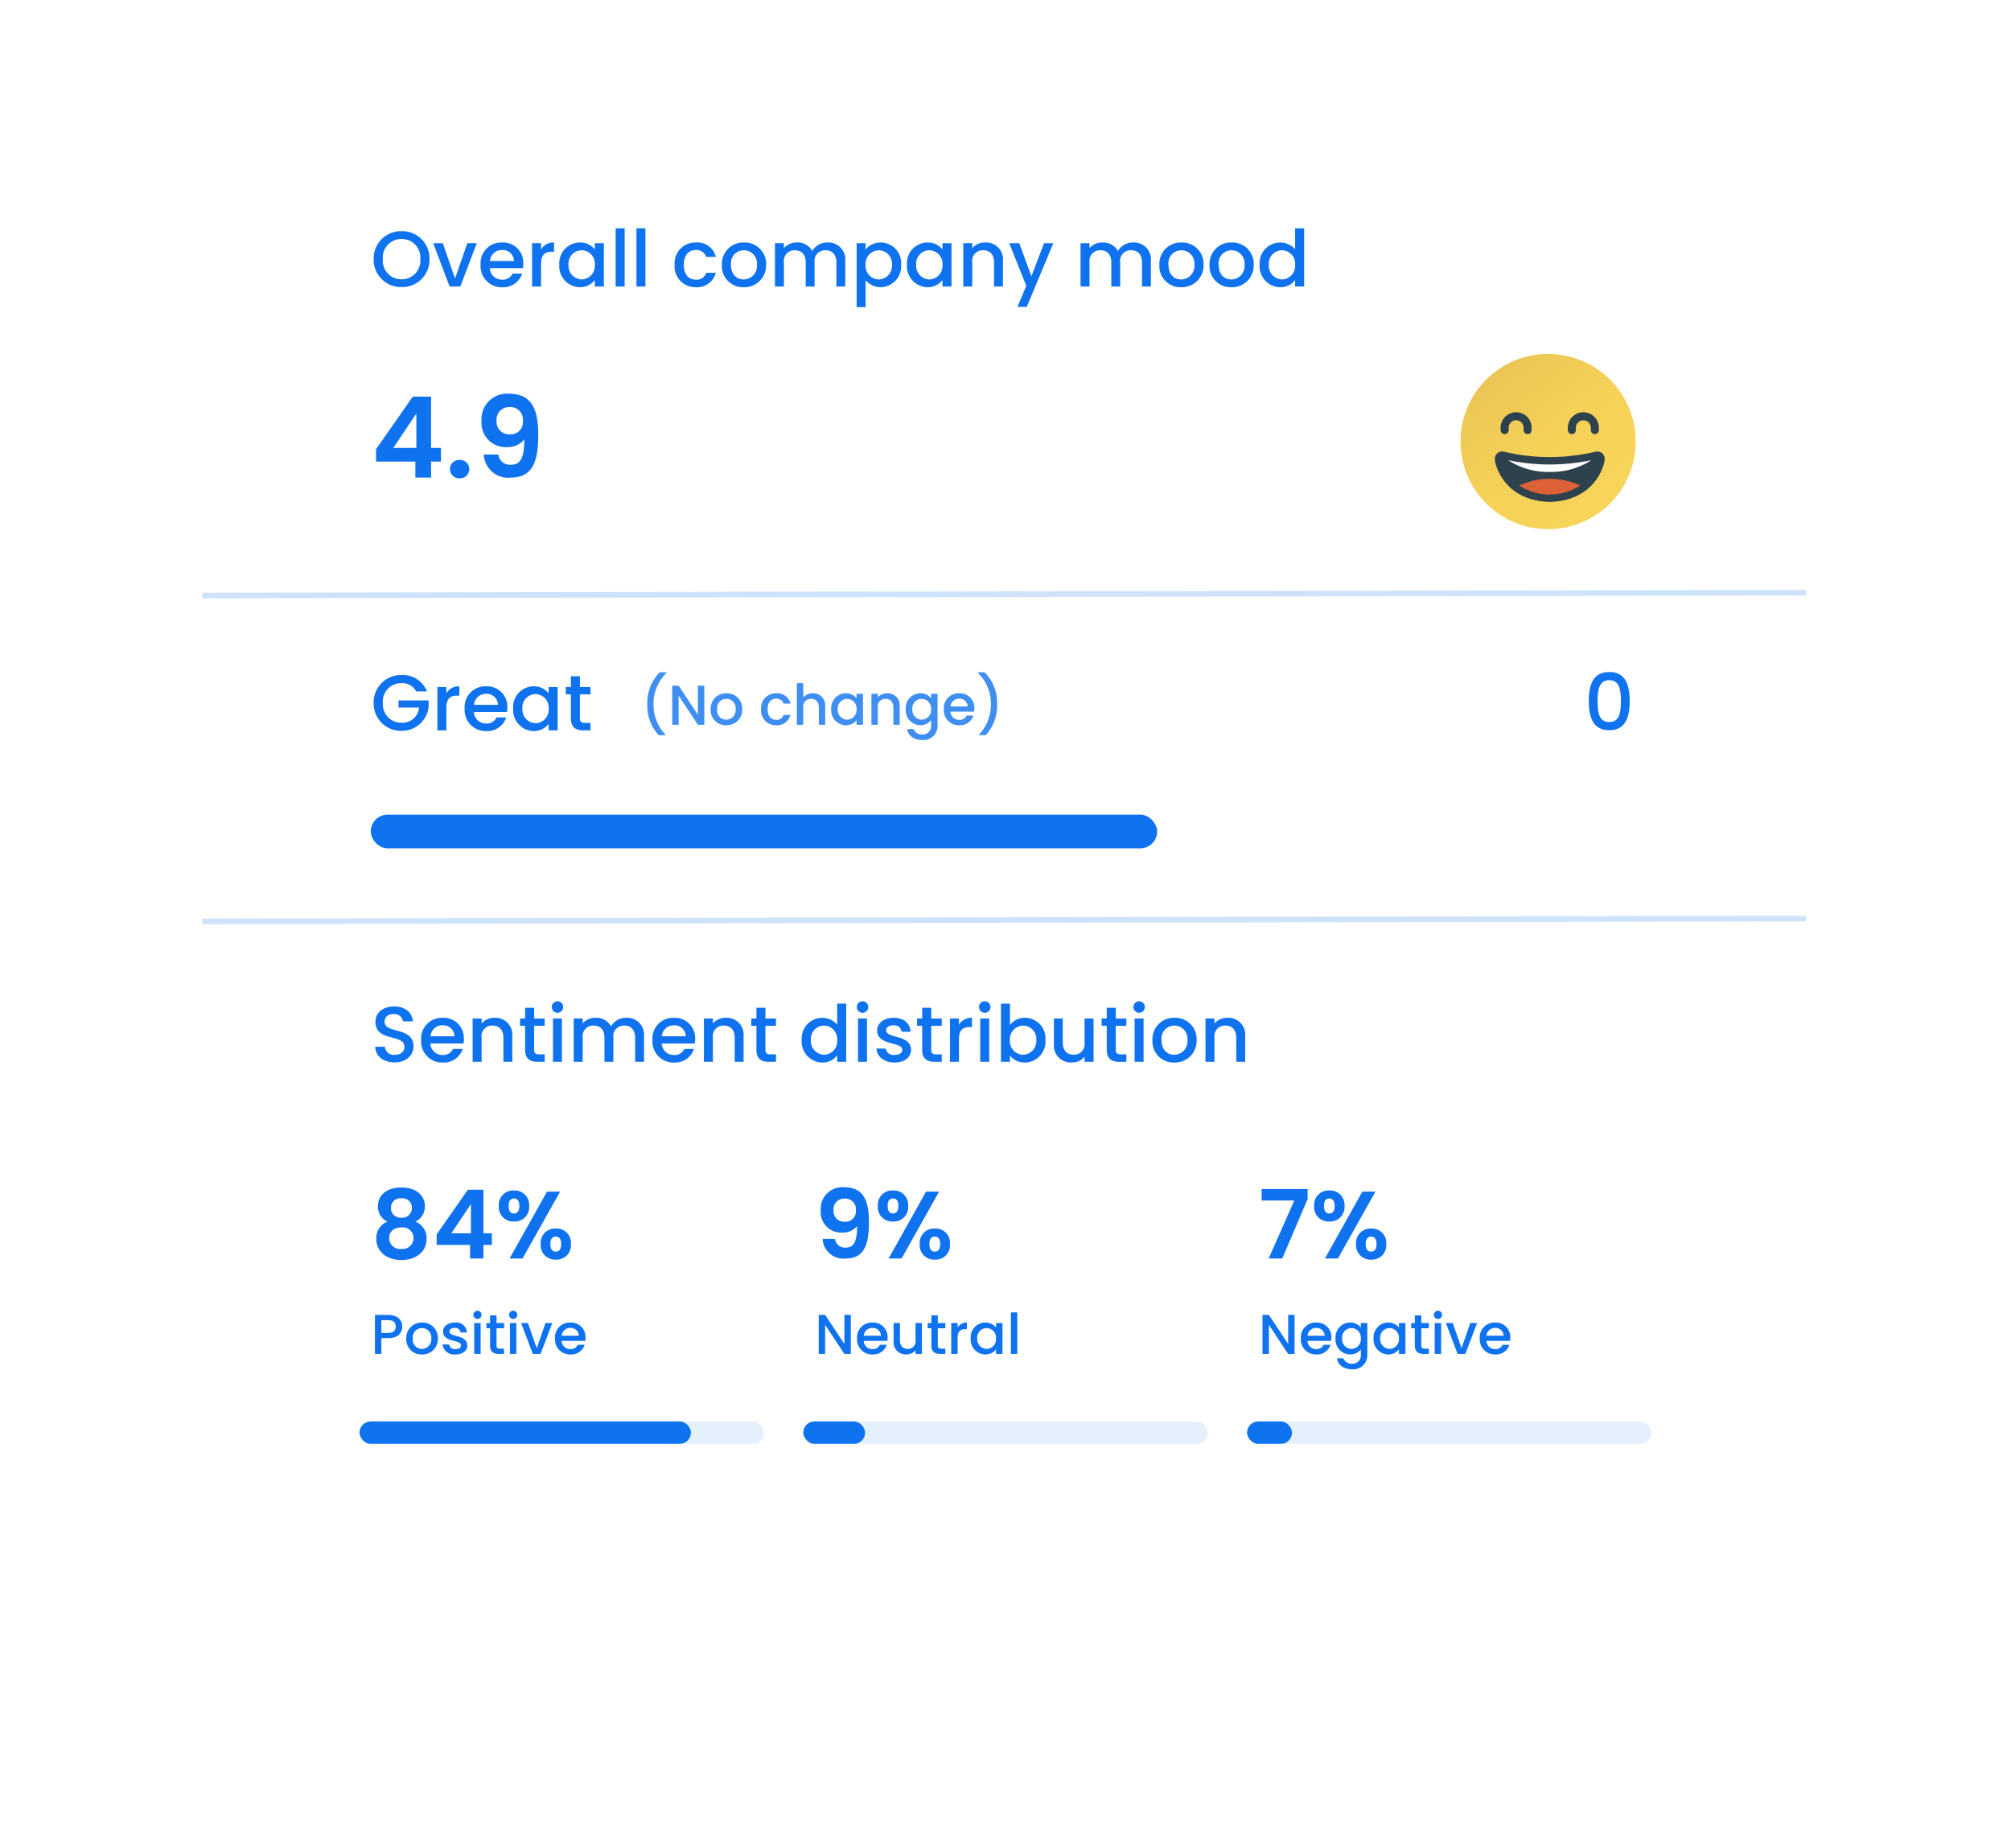 <svg xmlns="http://www.w3.org/2000/svg" xmlns:xlink="http://www.w3.org/1999/xlink" width="358" height="329" viewBox="0 0 358 329"><defs><filter id="a" x="0" y="0" width="358" height="329" filterUnits="userSpaceOnUse"><feOffset dy="16" input="SourceAlpha"/><feGaussianBlur stdDeviation="12" result="b"/><feFlood flood-opacity="0.161"/><feComposite operator="in" in2="b"/><feComposite in="SourceGraphic"/></filter><linearGradient id="c" x1="0.179" y1="0.117" x2="0.821" y2="0.883" gradientUnits="objectBoundingBox"><stop offset="0" stop-color="#eac554"/><stop offset="0.086" stop-color="#ecc855"/><stop offset="0.484" stop-color="#f5d158"/><stop offset="1" stop-color="#f8d55a"/></linearGradient></defs><g transform="translate(36 20)"><g transform="matrix(1, 0, 0, 1, -36, -20)" filter="url(#a)"><rect width="286" height="257" rx="16" transform="translate(36 20)" fill="#fff"/></g><path d="M10.458-4.886a4.85,4.85,0,0,0-4.97-4.97,4.867,4.867,0,0,0-4.97,4.97A4.87,4.87,0,0,0,5.488.1,4.854,4.854,0,0,0,10.458-4.886Zm-8.3,0a3.272,3.272,0,0,1,3.332-3.57A3.272,3.272,0,0,1,8.82-4.886a3.3,3.3,0,0,1-3.332,3.6A3.3,3.3,0,0,1,2.156-4.886Zm8.96-2.828L14.042,0h1.9l2.94-7.714H17.192L15.008-1.428,12.824-7.714ZM23.338-6.5A2,2,0,0,1,25.494-4.55h-4.27A2.1,2.1,0,0,1,23.338-6.5ZM26.95-2.3H25.228a1.868,1.868,0,0,1-1.82,1.078,2.122,2.122,0,0,1-2.2-2.044H27.1a4.923,4.923,0,0,0,.056-.784A3.6,3.6,0,0,0,23.408-7.84a3.694,3.694,0,0,0-3.85,3.976,3.743,3.743,0,0,0,3.85,3.99A3.525,3.525,0,0,0,26.95-2.3ZM30.324-4.06c0-1.638.728-2.128,1.9-2.128h.406V-7.84a2.513,2.513,0,0,0-2.31,1.246v-1.12h-1.6V0h1.6Zm3.248.168A3.729,3.729,0,0,0,37.184.126a3.32,3.32,0,0,0,2.7-1.274V0H41.5V-7.714h-1.61v1.12A3.283,3.283,0,0,0,37.212-7.84,3.672,3.672,0,0,0,33.572-3.892Zm6.314.028a2.4,2.4,0,0,1-2.338,2.6A2.43,2.43,0,0,1,35.21-3.892a2.367,2.367,0,0,1,2.338-2.562A2.392,2.392,0,0,1,39.886-3.864ZM43.6,0h1.6V-10.36H43.6Zm3.7,0h1.6V-10.36h-1.6Zm6.8-3.864a3.689,3.689,0,0,0,3.78,3.99,3.465,3.465,0,0,0,3.556-2.562H59.71a1.762,1.762,0,0,1-1.834,1.218c-1.288,0-2.142-.952-2.142-2.646S56.588-6.5,57.876-6.5A1.8,1.8,0,0,1,59.71-5.278h1.722A3.356,3.356,0,0,0,57.876-7.84,3.685,3.685,0,0,0,54.1-3.864Zm16.282,0A3.8,3.8,0,0,0,66.444-7.84,3.8,3.8,0,0,0,62.51-3.864,3.761,3.761,0,0,0,66.374.126,3.864,3.864,0,0,0,70.378-3.864Zm-6.244,0a2.3,2.3,0,0,1,2.282-2.59,2.334,2.334,0,0,1,2.324,2.59,2.376,2.376,0,0,1-2.366,2.6C65.17-1.26,64.134-2.114,64.134-3.864ZM82.894,0h1.582V-4.55A3.014,3.014,0,0,0,81.3-7.84,3.02,3.02,0,0,0,78.61-6.314,2.975,2.975,0,0,0,75.838-7.84a2.938,2.938,0,0,0-2.282,1.008v-.882h-1.6V0h1.6V-4.312A1.87,1.87,0,0,1,75.5-6.454c1.162,0,1.932.728,1.932,2.142V0h1.582V-4.312a1.87,1.87,0,0,1,1.946-2.142c1.162,0,1.932.728,1.932,2.142ZM88.1-6.58V-7.714h-1.6V3.668h1.6V-1.12A3.488,3.488,0,0,0,90.79.126a3.723,3.723,0,0,0,3.626-4.018A3.661,3.661,0,0,0,90.79-7.84,3.366,3.366,0,0,0,88.1-6.58Zm4.69,2.688A2.432,2.432,0,0,1,90.44-1.26a2.4,2.4,0,0,1-2.338-2.6,2.4,2.4,0,0,1,2.338-2.59A2.369,2.369,0,0,1,92.792-3.892Zm2.674,0A3.729,3.729,0,0,0,99.078.126a3.32,3.32,0,0,0,2.7-1.274V0h1.61V-7.714h-1.61v1.12A3.283,3.283,0,0,0,99.106-7.84,3.672,3.672,0,0,0,95.466-3.892Zm6.314.028a2.4,2.4,0,0,1-2.338,2.6A2.43,2.43,0,0,1,97.1-3.892a2.367,2.367,0,0,1,2.338-2.562A2.392,2.392,0,0,1,101.78-3.864ZM110.964,0h1.582V-4.55a3,3,0,0,0-3.164-3.29,2.968,2.968,0,0,0-2.3,1.008v-.882h-1.6V0h1.6V-4.312a1.87,1.87,0,0,1,1.946-2.142c1.162,0,1.932.728,1.932,2.142Zm6.65-1.834-2.17-5.88h-1.778L116.7-.126l-1.568,3.752h1.652l4.732-11.34h-1.652ZM137.3,0h1.582V-4.55A3.014,3.014,0,0,0,135.7-7.84a3.02,3.02,0,0,0-2.688,1.526,2.975,2.975,0,0,0-2.772-1.526,2.938,2.938,0,0,0-2.282,1.008v-.882h-1.6V0h1.6V-4.312a1.87,1.87,0,0,1,1.946-2.142c1.162,0,1.932.728,1.932,2.142V0h1.582V-4.312a1.87,1.87,0,0,1,1.946-2.142c1.162,0,1.932.728,1.932,2.142ZM148.26-3.864a3.8,3.8,0,0,0-3.934-3.976,3.8,3.8,0,0,0-3.934,3.976,3.761,3.761,0,0,0,3.864,3.99A3.864,3.864,0,0,0,148.26-3.864Zm-6.244,0a2.3,2.3,0,0,1,2.282-2.59,2.334,2.334,0,0,1,2.324,2.59,2.376,2.376,0,0,1-2.366,2.6C143.052-1.26,142.016-2.114,142.016-3.864Zm15.176,0a3.8,3.8,0,0,0-3.934-3.976,3.8,3.8,0,0,0-3.934,3.976,3.761,3.761,0,0,0,3.864,3.99A3.864,3.864,0,0,0,157.192-3.864Zm-6.244,0a2.3,2.3,0,0,1,2.282-2.59,2.334,2.334,0,0,1,2.324,2.59,2.376,2.376,0,0,1-2.366,2.6C151.984-1.26,150.948-2.114,150.948-3.864Zm7.294-.028a3.733,3.733,0,0,0,3.64,4.018,3.2,3.2,0,0,0,2.674-1.288V0h1.61V-10.36h-1.61v3.724a3.553,3.553,0,0,0-2.66-1.2A3.674,3.674,0,0,0,158.242-3.892Zm6.314.028a2.4,2.4,0,0,1-2.338,2.6,2.43,2.43,0,0,1-2.338-2.632,2.367,2.367,0,0,1,2.338-2.562A2.392,2.392,0,0,1,164.556-3.864Z" transform="translate(30 31)" fill="#0f72ee"/><path d="M5.488-9.856a4.867,4.867,0,0,0-4.97,4.97A4.858,4.858,0,0,0,5.488.084,4.8,4.8,0,0,0,10.3-4.088V-5.334H4.942V-4.06H8.6a2.946,2.946,0,0,1-3.108,2.7A3.267,3.267,0,0,1,2.156-4.886,3.255,3.255,0,0,1,5.488-8.4a2.766,2.766,0,0,1,2.6,1.47H10.01A4.638,4.638,0,0,0,5.488-9.856Zm7.98,5.8c0-1.638.728-2.128,1.9-2.128h.406V-7.84a2.513,2.513,0,0,0-2.31,1.246v-1.12h-1.6V0h1.6ZM20.5-6.5A2,2,0,0,1,22.652-4.55h-4.27A2.1,2.1,0,0,1,20.5-6.5Zm3.612,4.2H22.386a1.868,1.868,0,0,1-1.82,1.078,2.122,2.122,0,0,1-2.2-2.044h5.894a4.923,4.923,0,0,0,.056-.784A3.6,3.6,0,0,0,20.566-7.84a3.694,3.694,0,0,0-3.85,3.976,3.743,3.743,0,0,0,3.85,3.99A3.525,3.525,0,0,0,24.108-2.3Zm1.246-1.6A3.729,3.729,0,0,0,28.966.126a3.32,3.32,0,0,0,2.7-1.274V0h1.61V-7.714h-1.61v1.12A3.283,3.283,0,0,0,28.994-7.84,3.672,3.672,0,0,0,25.354-3.892Zm6.314.028a2.4,2.4,0,0,1-2.338,2.6,2.43,2.43,0,0,1-2.338-2.632A2.367,2.367,0,0,1,29.33-6.454,2.392,2.392,0,0,1,31.668-3.864ZM35.63-2.142C35.63-.574,36.484,0,37.856,0h1.26V-1.33h-.98c-.672,0-.9-.238-.9-.812v-4.27h1.876v-1.3H37.24V-9.632H35.63v1.918h-.91v1.3h.91Z" transform="translate(30 110)" fill="#0f72ee"/><path d="M.84-5.236c0,2.968.784,5.208,3.64,5.208s3.64-2.24,3.64-5.208c0-2.912-.784-5.152-3.64-5.152S.84-8.148.84-5.236Zm5.712,0c0,2-.21,3.752-2.072,3.752S2.408-3.234,2.408-5.236c0-1.9.21-3.7,2.072-3.7S6.552-7.14,6.552-5.236Z" transform="translate(246 110)" fill="#0f72ee"/><path d="M7.94,0h2.8V-2.84H12.5V-5.28H10.74V-14.4H7.48L.94-5.04v2.2h7ZM4.02-5.28l4.1-6.12v6.12ZM17.54-1.5a1.637,1.637,0,0,0-1.7-1.64A1.648,1.648,0,0,0,14.1-1.5,1.648,1.648,0,0,0,15.84.14,1.637,1.637,0,0,0,17.54-1.5Zm2.58-2.6A4.35,4.35,0,0,0,24.86.02c3.86,0,4.96-2.68,4.96-7.64,0-4.62-1.22-7.3-5.18-7.3a4.538,4.538,0,0,0-4.92,4.84,4.3,4.3,0,0,0,4.54,4.66,3.774,3.774,0,0,0,3.08-1.36c0,3.28-.72,4.5-2.36,4.5A2.071,2.071,0,0,1,22.72-4.1Zm4.72-3.6a2.226,2.226,0,0,1-2.44-2.4,2.232,2.232,0,0,1,2.34-2.44,2.216,2.216,0,0,1,2.34,2.48A2.144,2.144,0,0,1,24.84-7.7Z" transform="translate(30 65)" fill="#0f72ee"/><g transform="translate(224 43)"><g transform="translate(0 0)"><circle cx="15.594" cy="15.594" r="15.594" fill="url(#c)"/><g transform="translate(6.109 10.395)"><g transform="translate(1.033)"><path d="M818.173,2095.257a.715.715,0,0,1-.715-.715v-.417a1.331,1.331,0,0,0-2.662,0v.417a.715.715,0,1,1-1.43,0v-.417a2.761,2.761,0,0,1,5.522,0v.417A.715.715,0,0,1,818.173,2095.257Z" transform="translate(-813.366 -2091.384)" fill="#2e424e"/><g transform="translate(11.968)"><path d="M840.885,2095.257a.715.715,0,0,1-.715-.715v-.417a1.331,1.331,0,0,0-2.662,0v.417a.715.715,0,1,1-1.43,0v-.417a2.761,2.761,0,0,1,5.522,0v.417A.715.715,0,0,1,840.885,2095.257Z" transform="translate(-836.078 -2091.384)" fill="#2e424e"/></g></g><g transform="translate(0 6.959)"><path d="M813.909,2107.094c-.069-.166.721,6.115,8.457,6.348,7.736-.233,8.526-6.514,8.457-6.348A36.232,36.232,0,0,1,813.909,2107.094Z" transform="translate(-812.587 -2105.774)" fill="#2e424e"/><path d="M821.183,2113.577h-.04c-8.033-.241-9.756-6.532-9.738-7.68a1.317,1.317,0,0,1,1.7-1.248,35.071,35.071,0,0,0,16.156,0,1.317,1.317,0,0,1,1.7,1.248c.017,1.148-1.705,7.439-9.738,7.68Zm-6.428-5.9c.846,1.417,2.649,3.142,6.428,3.267,3.779-.125,5.581-1.85,6.428-3.267A37.673,37.673,0,0,1,814.755,2107.675Z" transform="translate(-811.405 -2104.591)" fill="#2e424e"/><g transform="translate(2.359 1.553)"><path d="M823.3,2109.632a13.126,13.126,0,0,0,7.419-2.093,36.222,36.222,0,0,1-14.838,0A13.125,13.125,0,0,0,823.3,2109.632Z" transform="translate(-815.882 -2107.539)" fill="#fff"/></g><g transform="translate(4.372 4.868)"><path d="M830.514,2115.018a12.885,12.885,0,0,0-10.813,0,9.875,9.875,0,0,0,10.813,0Z" transform="translate(-819.701 -2113.829)" fill="#dc6136"/></g></g></g></g></g><line y1="0.5" x2="285.501" transform="translate(0 85.5)" fill="none" stroke="#0f72ee" stroke-width="1" opacity="0.2"/><rect width="72" height="4" rx="2" transform="translate(28 233)" fill="#e5f0fd"/><rect width="72" height="4" rx="2" transform="translate(107 233)" fill="#e5f0fd"/><rect width="72" height="4" rx="2" transform="translate(186 233)" fill="#e5f0fd"/><rect width="140" height="6" rx="3" transform="translate(30 125)" fill="#0f72ee"/><line y1="0.5" x2="285.501" transform="translate(0 143.5)" fill="none" stroke="#0f72ee" stroke-width="1" opacity="0.2"/><path d="M7.616-2.758c0-3.556-5.152-2.184-5.152-4.382,0-.938.714-1.386,1.638-1.358A1.522,1.522,0,0,1,5.74-7.21H7.5c-.14-1.666-1.456-2.646-3.318-2.646C2.2-9.856.84-8.792.84-7.084c0,3.584,5.166,2.058,5.166,4.41,0,.826-.63,1.428-1.75,1.428A1.561,1.561,0,0,1,2.52-2.688H.812C.812-.966,2.31.1,4.256.1,6.426.1,7.616-1.3,7.616-2.758ZM12.754-6.5A2,2,0,0,1,14.91-4.55H10.64A2.1,2.1,0,0,1,12.754-6.5Zm3.612,4.2H14.644a1.868,1.868,0,0,1-1.82,1.078,2.122,2.122,0,0,1-2.2-2.044H16.52a4.923,4.923,0,0,0,.056-.784A3.6,3.6,0,0,0,12.824-7.84a3.694,3.694,0,0,0-3.85,3.976,3.743,3.743,0,0,0,3.85,3.99A3.525,3.525,0,0,0,16.366-2.3ZM23.618,0H25.2V-4.55a3,3,0,0,0-3.164-3.29,2.968,2.968,0,0,0-2.3,1.008v-.882h-1.6V0h1.6V-4.312a1.87,1.87,0,0,1,1.946-2.142c1.162,0,1.932.728,1.932,2.142Zm3.864-2.142C27.482-.574,28.336,0,29.708,0h1.26V-1.33h-.98c-.672,0-.9-.238-.9-.812v-4.27h1.876v-1.3H29.092V-9.632h-1.61v1.918h-.91v1.3h.91ZM32.438,0h1.6V-7.714h-1.6Zm.812-8.736a1.007,1.007,0,0,0,1.008-1.022A1.007,1.007,0,0,0,33.25-10.78a1.01,1.01,0,0,0-1.022,1.022A1.01,1.01,0,0,0,33.25-8.736ZM47.068,0H48.65V-4.55a3.014,3.014,0,0,0-3.178-3.29,3.02,3.02,0,0,0-2.688,1.526A2.975,2.975,0,0,0,40.012-7.84,2.938,2.938,0,0,0,37.73-6.832v-.882h-1.6V0h1.6V-4.312a1.87,1.87,0,0,1,1.946-2.142c1.162,0,1.932.728,1.932,2.142V0H43.19V-4.312a1.87,1.87,0,0,1,1.946-2.142c1.162,0,1.932.728,1.932,2.142Zm6.86-6.5A2,2,0,0,1,56.084-4.55h-4.27A2.1,2.1,0,0,1,53.928-6.5ZM57.54-2.3H55.818A1.868,1.868,0,0,1,54-1.218a2.122,2.122,0,0,1-2.2-2.044h5.894a4.923,4.923,0,0,0,.056-.784A3.6,3.6,0,0,0,54-7.84a3.694,3.694,0,0,0-3.85,3.976A3.743,3.743,0,0,0,54,.126,3.525,3.525,0,0,0,57.54-2.3ZM64.792,0h1.582V-4.55A3,3,0,0,0,63.21-7.84a2.968,2.968,0,0,0-2.3,1.008v-.882h-1.6V0h1.6V-4.312A1.87,1.87,0,0,1,62.86-6.454c1.162,0,1.932.728,1.932,2.142Zm3.864-2.142C68.656-.574,69.51,0,70.882,0h1.26V-1.33h-.98c-.672,0-.9-.238-.9-.812v-4.27h1.876v-1.3H70.266V-9.632h-1.61v1.918h-.91v1.3h.91Zm8.064-1.75A3.733,3.733,0,0,0,80.36.126a3.2,3.2,0,0,0,2.674-1.288V0h1.61V-10.36h-1.61v3.724a3.553,3.553,0,0,0-2.66-1.2A3.674,3.674,0,0,0,76.72-3.892Zm6.314.028A2.4,2.4,0,0,1,80.7-1.26a2.43,2.43,0,0,1-2.338-2.632A2.367,2.367,0,0,1,80.7-6.454,2.392,2.392,0,0,1,83.034-3.864ZM86.744,0h1.6V-7.714h-1.6Zm.812-8.736a1.007,1.007,0,0,0,1.008-1.022,1.007,1.007,0,0,0-1.008-1.022,1.01,1.01,0,0,0-1.022,1.022A1.01,1.01,0,0,0,87.556-8.736Zm8.638,6.58c-.084-2.786-4.438-1.918-4.438-3.472,0-.518.448-.868,1.3-.868A1.276,1.276,0,0,1,94.5-5.362h1.6C96.012-6.9,94.864-7.84,93.114-7.84c-1.82,0-2.968.994-2.968,2.226,0,2.828,4.48,1.96,4.48,3.472,0,.532-.49.924-1.414.924a1.407,1.407,0,0,1-1.54-1.148H90.02c.07,1.4,1.372,2.492,3.22,2.492C95.06.126,96.194-.854,96.194-2.156Zm1.974.014c0,1.568.854,2.142,2.226,2.142h1.26V-1.33h-.98c-.672,0-.9-.238-.9-.812v-4.27h1.876v-1.3H99.778V-9.632h-1.61v1.918h-.91v1.3h.91ZM104.72-4.06c0-1.638.728-2.128,1.9-2.128h.406V-7.84a2.513,2.513,0,0,0-2.31,1.246v-1.12h-1.6V0h1.6ZM108.5,0h1.6V-7.714h-1.6Zm.812-8.736a1.007,1.007,0,0,0,1.008-1.022,1.007,1.007,0,0,0-1.008-1.022,1.01,1.01,0,0,0-1.022,1.022A1.01,1.01,0,0,0,109.312-8.736Zm4.48,2.17V-10.36h-1.6V0h1.6V-1.12A3.278,3.278,0,0,0,116.48.126a3.723,3.723,0,0,0,3.626-4.018A3.653,3.653,0,0,0,116.48-7.84,3.3,3.3,0,0,0,113.792-6.566Zm4.69,2.674A2.432,2.432,0,0,1,116.13-1.26a2.4,2.4,0,0,1-2.338-2.6,2.4,2.4,0,0,1,2.338-2.59A2.369,2.369,0,0,1,118.482-3.892Zm10.192-3.822h-1.6v4.3a1.87,1.87,0,0,1-1.946,2.142c-1.162,0-1.932-.728-1.932-2.142v-4.3h-1.582v4.536A3.014,3.014,0,0,0,124.8.112a2.871,2.871,0,0,0,2.282-1.036V0h1.6Zm2.352,5.572c0,1.568.854,2.142,2.226,2.142h1.26V-1.33h-.98c-.672,0-.9-.238-.9-.812v-4.27h1.876v-1.3h-1.876V-9.632h-1.61v1.918h-.91v1.3h.91ZM135.982,0h1.6V-7.714h-1.6Zm.812-8.736A1.007,1.007,0,0,0,137.8-9.758a1.007,1.007,0,0,0-1.008-1.022,1.01,1.01,0,0,0-1.022,1.022A1.01,1.01,0,0,0,136.794-8.736Zm10.234,4.872a3.8,3.8,0,0,0-3.934-3.976,3.8,3.8,0,0,0-3.934,3.976,3.761,3.761,0,0,0,3.864,3.99A3.864,3.864,0,0,0,147.028-3.864Zm-6.244,0a2.3,2.3,0,0,1,2.282-2.59,2.334,2.334,0,0,1,2.324,2.59,2.376,2.376,0,0,1-2.366,2.6C141.82-1.26,140.784-2.114,140.784-3.864ZM154.084,0h1.582V-4.55A3,3,0,0,0,152.5-7.84a2.968,2.968,0,0,0-2.3,1.008v-.882h-1.6V0h1.6V-4.312a1.87,1.87,0,0,1,1.946-2.142c1.162,0,1.932.728,1.932,2.142Z" transform="translate(30 169)" fill="#0f72ee"/><path d="M2.975-6.562A3.139,3.139,0,0,0,.986-3.519C.986-1.156,2.924.272,5.457.272c2.55,0,4.488-1.428,4.488-3.791A3.171,3.171,0,0,0,7.956-6.562,2.977,2.977,0,0,0,9.639-9.3c0-1.768-1.36-3.332-4.182-3.332S1.275-11.084,1.275-9.3A2.908,2.908,0,0,0,2.975-6.562Zm2.482-.7A1.692,1.692,0,0,1,3.6-8.942,1.667,1.667,0,0,1,5.457-10.71a1.669,1.669,0,0,1,1.87,1.751A1.71,1.71,0,0,1,5.457-7.259Zm0,1.734a1.9,1.9,0,0,1,2.159,1.9A1.937,1.937,0,0,1,5.457-1.7,1.943,1.943,0,0,1,3.281-3.621C3.281-4.879,4.216-5.525,5.457-5.525ZM17.68,0h2.38V-2.414h1.5V-4.488h-1.5V-12.24H17.289L11.73-4.284v1.87h5.95ZM14.348-4.488l3.485-5.2v5.2ZM22.8-9.35a2.561,2.561,0,0,0,2.7,2.771A2.561,2.561,0,0,0,28.2-9.35,2.556,2.556,0,0,0,25.5-12.1,2.556,2.556,0,0,0,22.8-9.35Zm2.686-1.326c.595,0,.969.391.969,1.326s-.374,1.343-.969,1.343c-.578,0-.935-.408-.935-1.343S24.9-10.676,25.483-10.676ZM24.718,0H27.03l6.681-11.9H31.382ZM30.26-2.567A2.553,2.553,0,0,0,32.963.2a2.536,2.536,0,0,0,2.669-2.771,2.531,2.531,0,0,0-2.669-2.754A2.548,2.548,0,0,0,30.26-2.567Zm2.686-1.326c.578,0,.952.391.952,1.326,0,.952-.374,1.343-.952,1.343-.6,0-.969-.391-.969-1.343C31.977-3.5,32.351-3.893,32.946-3.893Z" transform="translate(30 204)" fill="#0f72ee"/><path d="M1.445-3.485A3.7,3.7,0,0,0,5.474.017C8.755.017,9.69-2.261,9.69-6.477c0-3.927-1.037-6.2-4.4-6.2A3.857,3.857,0,0,0,1.105-8.568,3.658,3.658,0,0,0,4.964-4.607,3.208,3.208,0,0,0,7.582-5.763c0,2.788-.612,3.825-2.006,3.825A1.76,1.76,0,0,1,3.655-3.485Zm4.012-3.06a1.892,1.892,0,0,1-2.074-2.04,1.9,1.9,0,0,1,1.989-2.074A1.884,1.884,0,0,1,7.361-8.551,1.823,1.823,0,0,1,5.457-6.545ZM11.271-9.35a2.561,2.561,0,0,0,2.7,2.771,2.561,2.561,0,0,0,2.7-2.771,2.556,2.556,0,0,0-2.7-2.754A2.556,2.556,0,0,0,11.271-9.35Zm2.686-1.326c.6,0,.969.391.969,1.326s-.374,1.343-.969,1.343c-.578,0-.935-.408-.935-1.343S13.379-10.676,13.957-10.676ZM13.192,0H15.5l6.681-11.9H19.856Zm5.542-2.567A2.553,2.553,0,0,0,21.437.2a2.536,2.536,0,0,0,2.669-2.771,2.531,2.531,0,0,0-2.669-2.754A2.548,2.548,0,0,0,18.734-2.567ZM21.42-3.893c.578,0,.952.391.952,1.326,0,.952-.374,1.343-.952,1.343-.595,0-.969-.391-.969-1.343C20.451-3.5,20.825-3.893,21.42-3.893Z" transform="translate(109 204)" fill="#0f72ee"/><path d="M.6-12.359v2.04H6.409L1.853,0H4.267L8.789-10.591v-1.768ZM9.945-9.35a2.561,2.561,0,0,0,2.7,2.771,2.561,2.561,0,0,0,2.7-2.771,2.556,2.556,0,0,0-2.7-2.754A2.556,2.556,0,0,0,9.945-9.35Zm2.686-1.326c.6,0,.969.391.969,1.326s-.374,1.343-.969,1.343c-.578,0-.935-.408-.935-1.343S12.053-10.676,12.631-10.676ZM11.866,0h2.312l6.681-11.9H18.53Zm5.542-2.567A2.553,2.553,0,0,0,20.111.2,2.536,2.536,0,0,0,22.78-2.567a2.531,2.531,0,0,0-2.669-2.754A2.548,2.548,0,0,0,17.408-2.567Zm2.686-1.326c.578,0,.952.391.952,1.326,0,.952-.374,1.343-.952,1.343-.595,0-.969-.391-.969-1.343C19.125-3.5,19.5-3.893,20.094-3.893Z" transform="translate(188 204)" fill="#0f72ee"/><path d="M1.89-3.75V-6.02H3.15c.89,0,1.29.42,1.29,1.14,0,.7-.4,1.13-1.29,1.13ZM5.61-4.88c0-1.13-.81-2.07-2.46-2.07H.75V0H1.89V-2.82H3.15C4.96-2.82,5.61-3.89,5.61-4.88Zm6.34,2.12A2.717,2.717,0,0,0,9.14-5.6,2.717,2.717,0,0,0,6.33-2.76,2.686,2.686,0,0,0,9.09.09,2.76,2.76,0,0,0,11.95-2.76Zm-4.46,0A1.641,1.641,0,0,1,9.12-4.61a1.667,1.667,0,0,1,1.66,1.85A1.7,1.7,0,0,1,9.09-.9,1.63,1.63,0,0,1,7.49-2.76Zm9.7,1.22c-.06-1.99-3.17-1.37-3.17-2.48,0-.37.32-.62.93-.62a.911.911,0,0,1,1.03.81h1.14A1.889,1.889,0,0,0,14.99-5.6c-1.3,0-2.12.71-2.12,1.59,0,2.02,3.2,1.4,3.2,2.48,0,.38-.35.66-1.01.66a1,1,0,0,1-1.1-.82H12.78A2.079,2.079,0,0,0,15.08.09C16.38.09,17.19-.61,17.19-1.54ZM18.42,0h1.14V-5.51H18.42ZM19-6.24a.719.719,0,0,0,.72-.73A.719.719,0,0,0,19-7.7a.721.721,0,0,0-.73.73A.721.721,0,0,0,19-6.24Zm2.24,4.71c0,1.12.61,1.53,1.59,1.53h.9V-.95h-.7c-.48,0-.64-.17-.64-.58V-4.58h1.34v-.93H22.39V-6.88H21.24v1.37h-.65v.93h.65ZM24.78,0h1.14V-5.51H24.78Zm.58-6.24a.719.719,0,0,0,.72-.73.719.719,0,0,0-.72-.73.721.721,0,0,0-.73.73A.721.721,0,0,0,25.36-6.24Zm1.41.73L28.86,0h1.36l2.1-5.51H31.11L29.55-1.02,27.99-5.51Zm8.73.87a1.431,1.431,0,0,1,1.54,1.39H33.99A1.5,1.5,0,0,1,35.5-4.64Zm2.58,3H36.85a1.334,1.334,0,0,1-1.3.77,1.516,1.516,0,0,1-1.57-1.46h4.21a3.516,3.516,0,0,0,.04-.56A2.57,2.57,0,0,0,35.55-5.6,2.639,2.639,0,0,0,32.8-2.76,2.673,2.673,0,0,0,35.55.09,2.518,2.518,0,0,0,38.08-1.64Z" transform="translate(30.001 221)" fill="#0f72ee"/><path d="M4.45,1.86V1.75A7.724,7.724,0,0,1,2.34-3.64,7.6,7.6,0,0,1,4.65-9.23v-.11H3.47a7.586,7.586,0,0,0-2.23,5.7,7.649,7.649,0,0,0,2.03,5.5Zm5.79-8.82v5.18L6.81-6.96H5.67V0H6.81V-5.19L10.24,0h1.14V-6.96Zm7.89,4.2A2.717,2.717,0,0,0,15.32-5.6a2.717,2.717,0,0,0-2.81,2.84A2.686,2.686,0,0,0,15.27.09,2.76,2.76,0,0,0,18.13-2.76Zm-4.46,0A1.641,1.641,0,0,1,15.3-4.61a1.667,1.667,0,0,1,1.66,1.85A1.7,1.7,0,0,1,15.27-.9,1.63,1.63,0,0,1,13.67-2.76Zm7.81,0A2.635,2.635,0,0,0,24.18.09a2.475,2.475,0,0,0,2.54-1.83H25.49a1.258,1.258,0,0,1-1.31.87c-.92,0-1.53-.68-1.53-1.89s.61-1.88,1.53-1.88a1.288,1.288,0,0,1,1.31.87h1.23A2.4,2.4,0,0,0,24.18-5.6,2.632,2.632,0,0,0,21.48-2.76ZM27.86,0H29V-3.08a1.336,1.336,0,0,1,1.39-1.53c.83,0,1.38.52,1.38,1.53V0H32.9V-3.25A2.124,2.124,0,0,0,30.71-5.6,2.184,2.184,0,0,0,29-4.87V-7.4H27.86Zm6.11-2.78A2.663,2.663,0,0,0,36.55.09a2.372,2.372,0,0,0,1.93-.91V0h1.15V-5.51H38.48v.8a2.345,2.345,0,0,0-1.91-.89A2.623,2.623,0,0,0,33.97-2.78Zm4.51.02A1.712,1.712,0,0,1,36.81-.9a1.736,1.736,0,0,1-1.67-1.88,1.69,1.69,0,0,1,1.67-1.83A1.709,1.709,0,0,1,38.48-2.76ZM45.04,0h1.13V-3.25A2.146,2.146,0,0,0,43.91-5.6a2.12,2.12,0,0,0-1.64.72v-.63H41.13V0h1.14V-3.08a1.336,1.336,0,0,1,1.39-1.53c.83,0,1.38.52,1.38,1.53Zm2.2-2.78A2.667,2.667,0,0,0,49.84.09a2.365,2.365,0,0,0,1.91-.92V.09a1.468,1.468,0,0,1-1.54,1.64A1.536,1.536,0,0,1,48.64.77H47.51c.14,1.22,1.23,1.95,2.7,1.95A2.5,2.5,0,0,0,52.9.09v-5.6H51.75v.8a2.334,2.334,0,0,0-1.91-.89A2.623,2.623,0,0,0,47.24-2.78Zm4.51.02A1.712,1.712,0,0,1,50.08-.9a1.736,1.736,0,0,1-1.67-1.88,1.69,1.69,0,0,1,1.67-1.83A1.709,1.709,0,0,1,51.75-2.76Zm4.97-1.88a1.431,1.431,0,0,1,1.54,1.39H55.21A1.5,1.5,0,0,1,56.72-4.64Zm2.58,3H58.07a1.334,1.334,0,0,1-1.3.77A1.516,1.516,0,0,1,55.2-2.33h4.21a3.516,3.516,0,0,0,.04-.56A2.57,2.57,0,0,0,56.77-5.6a2.639,2.639,0,0,0-2.75,2.84A2.673,2.673,0,0,0,56.77.09,2.518,2.518,0,0,0,59.3-1.64Zm.99,3.5V1.75A7.724,7.724,0,0,0,62.4-3.64a7.6,7.6,0,0,0-2.31-5.59v-.11h1.18a7.586,7.586,0,0,1,2.23,5.7,7.649,7.649,0,0,1-2.03,5.5Z" transform="translate(78.001 109)" fill="#0f72ee" opacity="0.8"/><path d="M5.32-6.96v5.18L1.89-6.96H.75V0H1.89V-5.19L5.32,0H6.46V-6.96Zm4.96,2.32a1.431,1.431,0,0,1,1.54,1.39H8.77A1.5,1.5,0,0,1,10.28-4.64Zm2.58,3H11.63a1.334,1.334,0,0,1-1.3.77A1.516,1.516,0,0,1,8.76-2.33h4.21a3.517,3.517,0,0,0,.04-.56A2.57,2.57,0,0,0,10.33-5.6,2.639,2.639,0,0,0,7.58-2.76,2.673,2.673,0,0,0,10.33.09,2.518,2.518,0,0,0,12.86-1.64Zm6.26-3.87H17.98v3.07A1.336,1.336,0,0,1,16.59-.91c-.83,0-1.38-.52-1.38-1.53V-5.51H14.08v3.24A2.153,2.153,0,0,0,16.35.08a2.051,2.051,0,0,0,1.63-.74V0h1.14ZM20.8-1.53C20.8-.41,21.41,0,22.39,0h.9V-.95h-.7c-.48,0-.64-.17-.64-.58V-4.58h1.34v-.93H21.95V-6.88H20.8v1.37h-.65v.93h.65ZM25.48-2.9c0-1.17.52-1.52,1.36-1.52h.29V-5.6a1.8,1.8,0,0,0-1.65.89v-.8H24.34V0h1.14Zm2.32.12A2.663,2.663,0,0,0,30.38.09a2.372,2.372,0,0,0,1.93-.91V0h1.15V-5.51H32.31v.8A2.345,2.345,0,0,0,30.4-5.6,2.623,2.623,0,0,0,27.8-2.78Zm4.51.02A1.712,1.712,0,0,1,30.64-.9a1.736,1.736,0,0,1-1.67-1.88,1.69,1.69,0,0,1,1.67-1.83A1.709,1.709,0,0,1,32.31-2.76ZM34.96,0H36.1V-7.4H34.96Z" transform="translate(109.001 221)" fill="#0f72ee"/><path d="M5.32-6.96v5.18L1.89-6.96H.75V0H1.89V-5.19L5.32,0H6.46V-6.96Zm4.96,2.32a1.431,1.431,0,0,1,1.54,1.39H8.77A1.5,1.5,0,0,1,10.28-4.64Zm2.58,3H11.63a1.334,1.334,0,0,1-1.3.77A1.516,1.516,0,0,1,8.76-2.33h4.21a3.517,3.517,0,0,0,.04-.56A2.57,2.57,0,0,0,10.33-5.6,2.639,2.639,0,0,0,7.58-2.76,2.673,2.673,0,0,0,10.33.09,2.518,2.518,0,0,0,12.86-1.64Zm.89-1.14A2.667,2.667,0,0,0,16.35.09a2.365,2.365,0,0,0,1.91-.92V.09a1.468,1.468,0,0,1-1.54,1.64A1.536,1.536,0,0,1,15.15.77H14.02c.14,1.22,1.23,1.95,2.7,1.95A2.5,2.5,0,0,0,19.41.09v-5.6H18.26v.8a2.334,2.334,0,0,0-1.91-.89A2.623,2.623,0,0,0,13.75-2.78Zm4.51.02A1.712,1.712,0,0,1,16.59-.9a1.736,1.736,0,0,1-1.67-1.88,1.69,1.69,0,0,1,1.67-1.83A1.709,1.709,0,0,1,18.26-2.76Zm2.27-.02A2.663,2.663,0,0,0,23.11.09a2.372,2.372,0,0,0,1.93-.91V0h1.15V-5.51H25.04v.8a2.345,2.345,0,0,0-1.91-.89A2.623,2.623,0,0,0,20.53-2.78Zm4.51.02A1.712,1.712,0,0,1,23.37-.9,1.736,1.736,0,0,1,21.7-2.78a1.69,1.69,0,0,1,1.67-1.83A1.709,1.709,0,0,1,25.04-2.76Zm2.83,1.23c0,1.12.61,1.53,1.59,1.53h.9V-.95h-.7c-.48,0-.64-.17-.64-.58V-4.58h1.34v-.93H29.02V-6.88H27.87v1.37h-.65v.93h.65ZM31.41,0h1.14V-5.51H31.41Zm.58-6.24a.719.719,0,0,0,.72-.73.719.719,0,0,0-.72-.73.721.721,0,0,0-.73.73A.721.721,0,0,0,31.99-6.24Zm1.41.73L35.49,0h1.36l2.1-5.51H37.74L36.18-1.02,34.62-5.51Zm8.73.87a1.431,1.431,0,0,1,1.54,1.39H40.62A1.5,1.5,0,0,1,42.13-4.64Zm2.58,3H43.48a1.334,1.334,0,0,1-1.3.77,1.516,1.516,0,0,1-1.57-1.46h4.21a3.516,3.516,0,0,0,.04-.56A2.57,2.57,0,0,0,42.18-5.6a2.639,2.639,0,0,0-2.75,2.84A2.673,2.673,0,0,0,42.18.09,2.518,2.518,0,0,0,44.71-1.64Z" transform="translate(188.001 221)" fill="#0f72ee"/><rect width="59" height="4" rx="2" transform="translate(28 233)" fill="#0f72ee"/><rect width="11" height="4" rx="2" transform="translate(107 233)" fill="#0f72ee"/><rect width="8" height="4" rx="2" transform="translate(186 233)" fill="#0f72ee"/></g></svg>